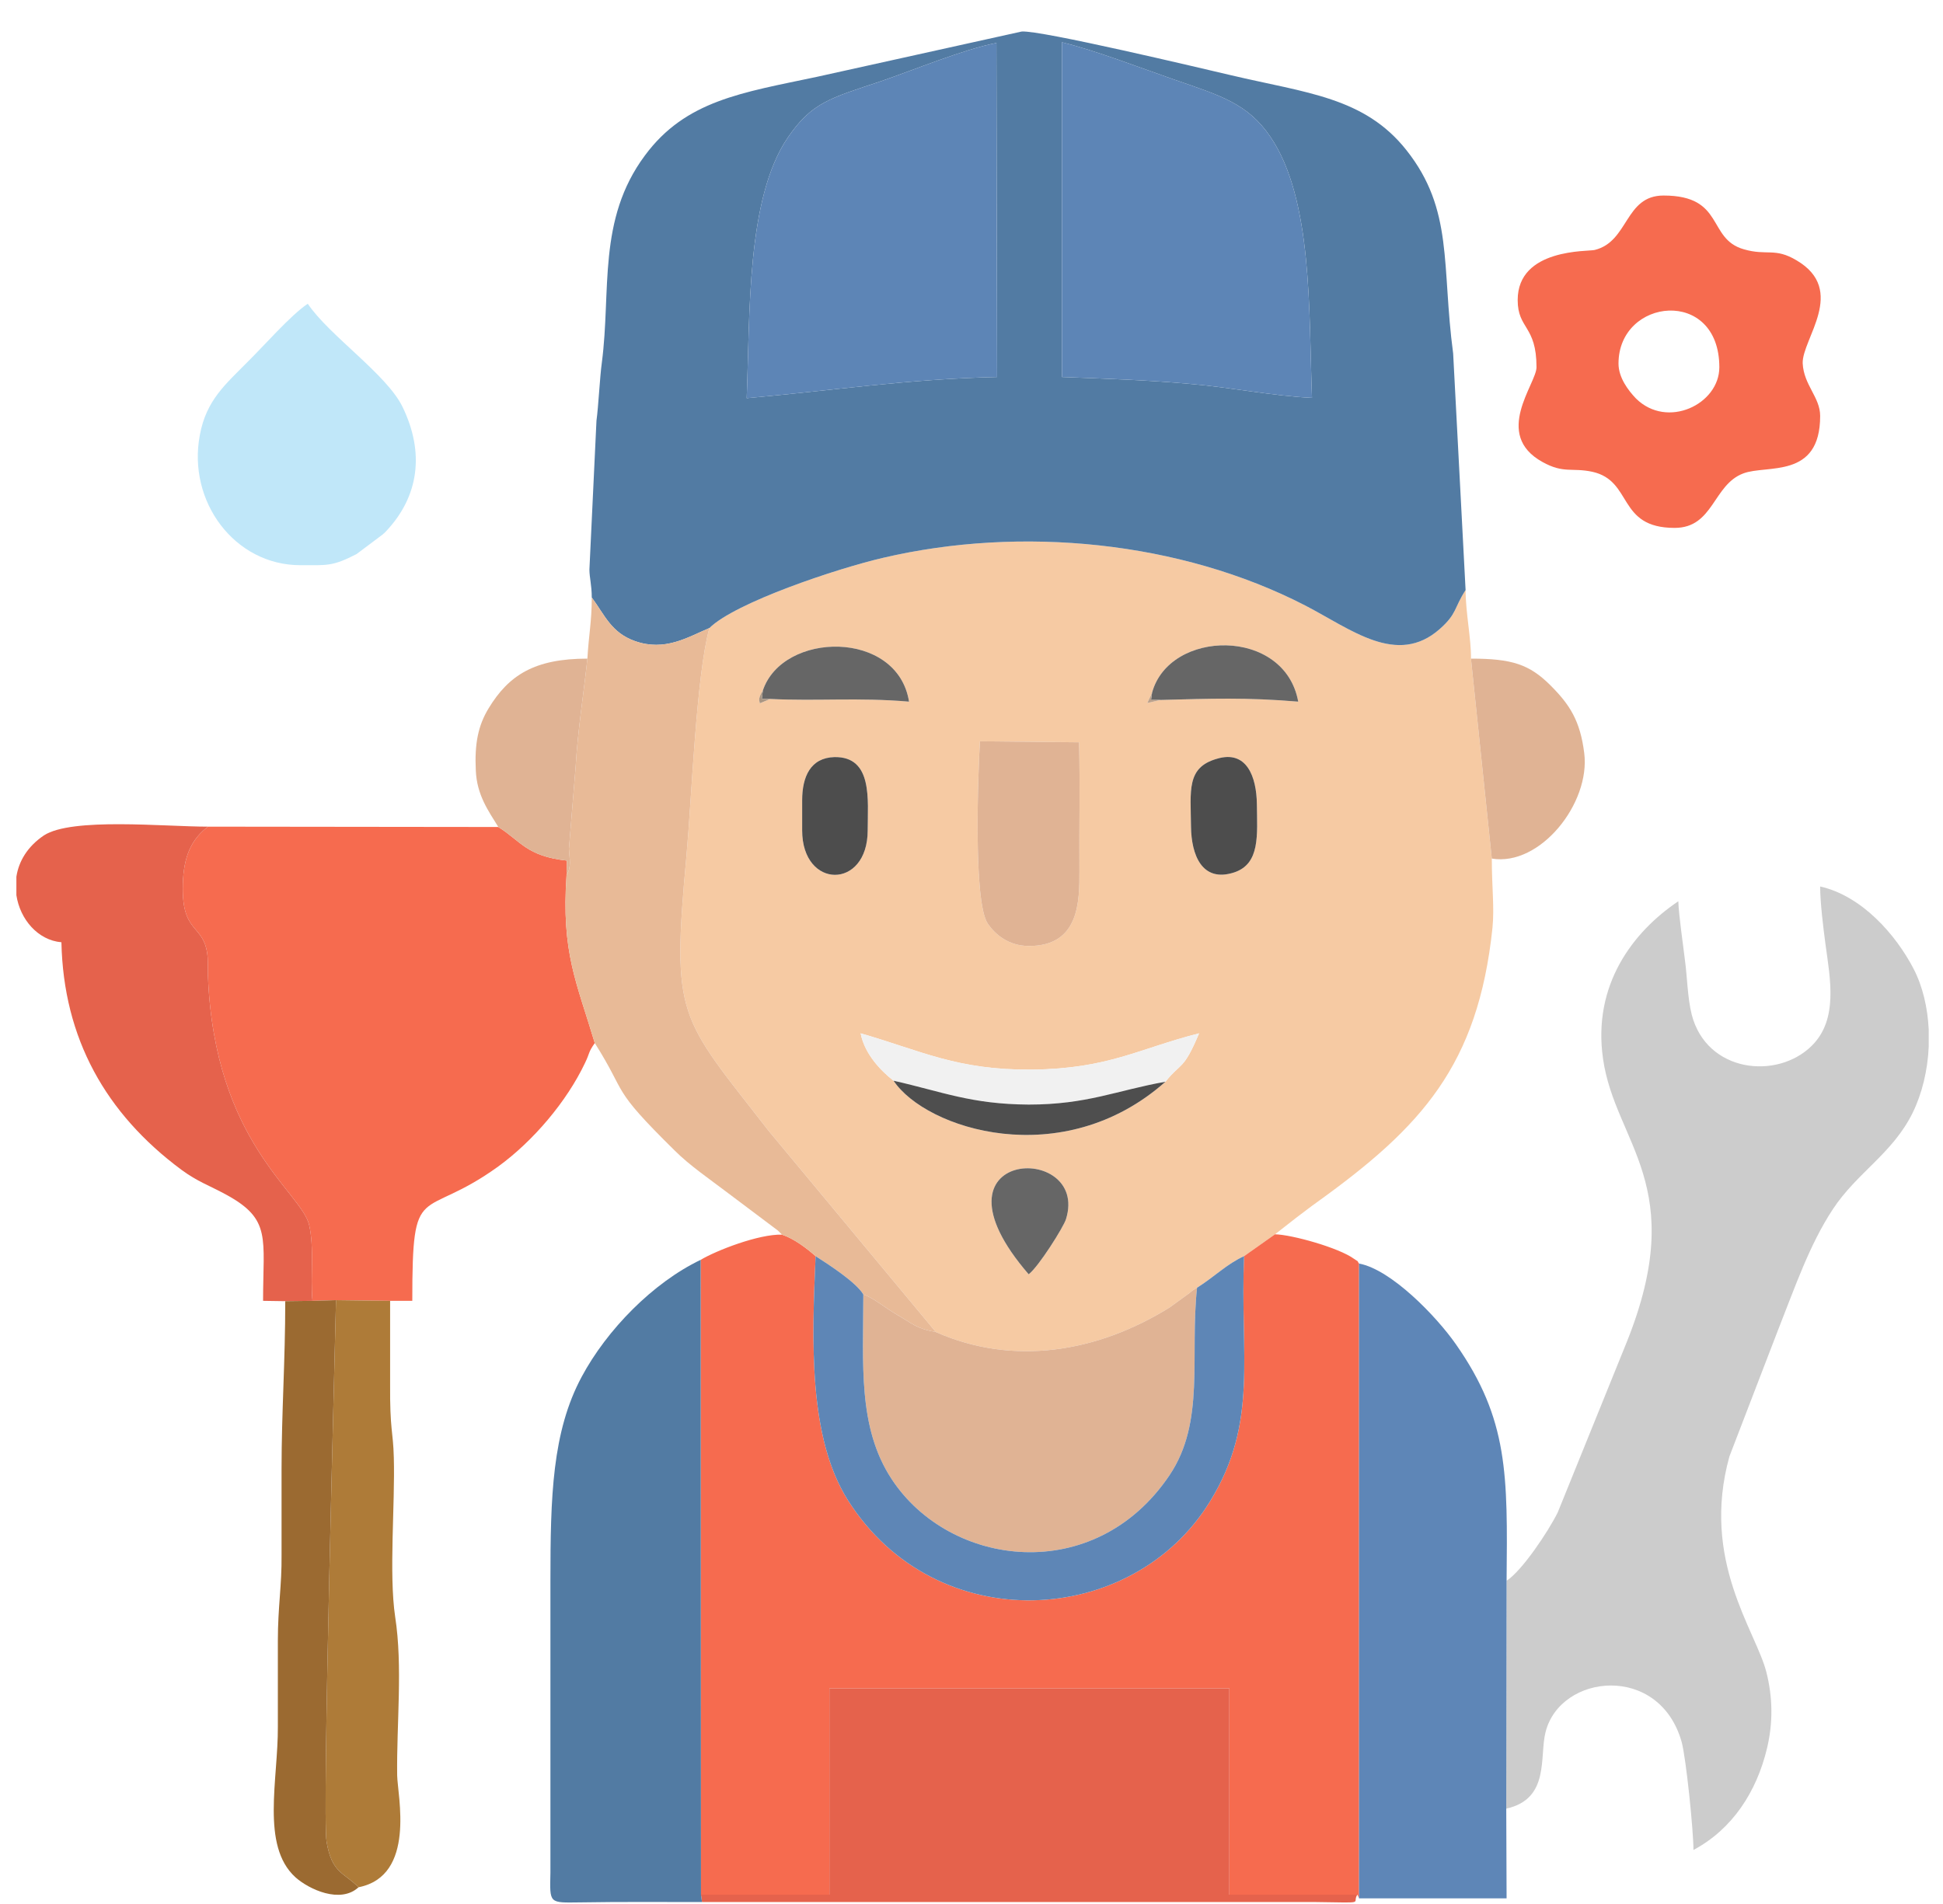 <svg width="555" height="544" viewBox="0 0 555 544" fill="none" xmlns="http://www.w3.org/2000/svg">
<g filter="url(#filter0_dd_11_254)">
<path fill-rule="evenodd" clip-rule="evenodd" d="M293.832 356.016C262.44 319.728 311.4 318.096 304.488 340.272C303.816 342.48 296.712 353.808 293.832 356.016ZM332.904 301.008C303.432 327.12 264.456 314.544 255.24 300.72C251.88 298.128 246.984 293.232 245.832 287.184C263.208 292.176 273.384 297.744 294.888 297.552C316.776 297.264 325.128 291.6 342.504 287.184C337.992 297.936 337.416 295.344 332.904 301.008ZM308.232 204.048C308.52 216.336 308.232 228.72 308.328 240.912C308.328 249.264 308.424 262.32 293.832 262.224C288.168 262.224 284.232 258.96 282.12 255.792C277.896 249.456 279.432 211.824 279.912 203.76L308.232 204.048ZM347.592 208.752C356.136 206.16 358.92 213.936 359.016 221.712C359.112 230.544 359.976 238.704 352.584 241.2C343.272 244.272 340.296 236.112 340.2 228.144C340.104 217.776 338.856 211.248 347.592 208.752ZM229.128 220.656C229.128 213.84 231.528 208.464 238.344 208.272C249.384 208.08 247.848 220.56 247.848 229.2C247.848 246.192 229.128 246.096 229.128 229.2V220.656ZM331.464 191.952L327.72 192.816L329.064 189.936C333.96 171.696 366.984 171.12 370.824 192.432C355.944 191.184 346.056 191.568 331.464 191.952ZM220.008 191.664L217.032 192.912C217.032 192.24 216.264 191.952 217.896 189.264C223.56 172.272 256.392 171.792 259.656 192.432C245.16 191.184 233.352 192.336 220.008 191.664ZM202.632 171.408C198.888 184.848 197.544 220.272 196.104 236.208C191.784 283.152 193.896 282 219.624 315.12L267.336 372.528C289.512 382.32 313.512 378.288 334.056 365.52L339.624 361.488C341.256 360.24 339.72 361.2 341.928 359.856C346.824 356.784 350.472 353.04 355.368 350.832L364.2 344.592L370.344 339.792C372.552 338.16 374.088 336.912 376.392 335.28C405.96 313.968 422.184 296.4 426.312 257.04C426.888 251.184 426.12 245.52 426.12 237.264L420.168 180.144C420.264 174.576 418.632 166.992 418.632 160.56C415.272 165.744 416.232 167.28 411.24 171.696C399.048 182.448 385.992 171.792 372.84 164.976C337.128 146.544 291.624 142.128 252.264 151.344C239.016 154.416 210.024 164.112 202.632 171.408Z" fill="#F6CAA3"/>
<path fill-rule="evenodd" clip-rule="evenodd" d="M303.336 4.08C312.84 6.384 325.992 11.472 335.4 14.736C348.456 19.248 356.424 21.552 362.856 31.056C375.048 48.912 373.8 81.168 374.76 105.648C364.104 105.168 351.528 102.672 340.392 101.712C328.008 100.56 315.816 100.176 303.336 99.696V4.08ZM213.288 105.744C214.248 81.648 213.192 48.72 225 31.344C231.912 21.168 237.288 20.016 251.592 15.216C261.096 11.952 275.496 6 284.616 4.272L284.808 99.696C259.176 100.272 238.056 103.536 213.288 105.744ZM169.032 162.672C172.776 167.76 174.6 172.752 181.416 175.152C189.96 178.128 196.296 174.096 202.632 171.408C210.024 164.112 239.016 154.416 252.264 151.344C291.624 142.128 337.128 146.544 372.84 164.976C385.992 171.792 399.048 182.448 411.24 171.696C416.232 167.28 415.272 165.744 418.632 160.56L415.08 92.976C411.72 67.824 415.272 51.984 401.736 34.896C389.736 19.728 373.128 18.576 351.624 13.488C343.368 11.568 297.096 0.528 291.816 1.008L233.256 13.968C211.944 18.48 195.816 20.688 184.2 36.432C170.568 54.768 174.6 75.024 171.912 95.568C171.336 99.696 170.952 107.952 170.376 112.176L168.36 154.704C168.36 156.912 169.032 159.216 169.032 162.672Z" fill="#527BA3"/>
<path fill-rule="evenodd" clip-rule="evenodd" d="M200.136 351.888L200.232 533.232H236.904V474.288H351.144V533.232H387.72L388.2 534.288V352.944C387.336 351.792 388.584 352.848 386.76 351.6C382.44 348.432 369 344.688 364.2 344.592L355.368 350.832C354.12 378.96 359.592 398.256 345.672 420.816C323.592 457.008 267.336 460.272 242.184 420.528C230.856 402.576 231.912 374.928 232.968 350.832C230.472 348.624 226.824 345.84 223.368 344.688C216.744 344.496 204.648 349.2 200.136 351.888Z" fill="#F66B4F"/>
<path fill-rule="evenodd" clip-rule="evenodd" d="M430.344 443.568L430.248 508.656C442.824 505.872 439.656 493.776 441.48 486.768C445.704 470.064 474.024 467.088 480.36 489.648C481.608 494.256 483.72 514.8 483.72 520.464C494.856 514.512 501.768 503.856 504.744 491.376C506.472 484.08 506.376 476.88 504.552 469.68C501.576 457.872 485.736 437.808 493.992 408.048L507.912 371.856C512.712 359.76 516.84 347.568 523.56 337.392C530.472 326.928 540.552 321.552 546.312 309.936C549 304.464 550.632 297.744 550.92 291.024V286.128C550.632 279.888 549.192 273.744 546.6 268.752C541.512 258.96 531.816 247.92 519.912 245.232C519.912 249.744 520.776 256.848 521.448 261.84C522.792 271.728 525.096 283.248 517.512 290.736C507.624 300.528 487.56 298.416 483.24 281.904C481.992 276.912 481.992 271.344 481.224 265.776C480.84 262.416 479.496 253.296 479.4 249.456C466.536 258.096 454.824 273.264 457.896 294.48C461.352 318.672 482.664 330.672 464.616 375.504L444.936 424.08C442.152 429.648 434.76 440.688 430.344 443.568Z" fill="#CCCCCC"/>
<path fill-rule="evenodd" clip-rule="evenodd" d="M89.256 363.6L95.976 363.408L111.432 363.6H117.768C117.768 328.272 120.168 341.232 142.344 325.2C152.232 318 161.832 306.768 167.112 295.632C168.552 292.656 167.976 292.656 169.896 289.968C164.712 272.592 160.296 264.144 161.832 241.968L161.928 237.84C150.408 236.592 148.776 232.272 142.344 228.24L59.4 228.144C55.272 231.312 52.776 235.536 52.296 243.024C51.336 259.536 58.44 255.312 59.304 265.392C59.4 266.928 59.4 269.136 59.4 270.768C61.224 318.288 86.088 332.496 88.296 341.904C89.832 348.624 88.584 356.496 89.256 363.6Z" fill="#F66B4F"/>
<path fill-rule="evenodd" clip-rule="evenodd" d="M200.232 533.232L200.52 535.344H375.912C390.792 535.536 385.992 535.824 387.72 533.232H351.144V474.288H236.904V533.232H200.232Z" fill="#E5624C"/>
<path fill-rule="evenodd" clip-rule="evenodd" d="M200.52 535.344L200.232 533.232L200.136 351.888C186.504 358.416 173.352 371.856 166.152 385.296C157.704 401.04 157.224 419.568 157.224 443.568V526.896C157.032 535.92 156.744 535.536 165.768 535.44C177.288 535.248 189 535.344 200.52 535.344Z" fill="#527BA3"/>
<path fill-rule="evenodd" clip-rule="evenodd" d="M388.2 534.288H430.344L430.248 508.656L430.344 443.568C430.632 413.424 430.92 397.488 415.848 375.984C410.28 368.016 397.416 354.672 388.2 352.944V534.288Z" fill="#5E86B7"/>
<path fill-rule="evenodd" clip-rule="evenodd" d="M213.288 105.744C238.056 103.536 259.176 100.272 284.808 99.696L284.616 4.272C275.496 6 261.096 11.952 251.592 15.216C237.288 20.016 231.912 21.168 225 31.344C213.192 48.72 214.248 81.648 213.288 105.744Z" fill="#5D85B6"/>
<path fill-rule="evenodd" clip-rule="evenodd" d="M303.336 99.696C315.816 100.176 328.008 100.56 340.392 101.712C351.528 102.672 364.104 105.168 374.76 105.648C373.8 81.168 375.048 48.912 362.856 31.056C356.424 21.552 348.456 19.248 335.4 14.736C325.992 11.472 312.84 6.384 303.336 4.08V99.696Z" fill="#5D85B6"/>
<path fill-rule="evenodd" clip-rule="evenodd" d="M167.784 180.144C166.728 190.032 165 200.88 164.424 211.056L162.504 234.48C162.696 237.648 163.272 239.568 161.832 241.968C160.296 264.144 164.712 272.592 169.896 289.968C179.496 305.136 174.024 302.256 192.744 320.688C196.968 324.912 202.728 328.848 207.528 332.496L222.216 343.536C222.408 343.728 222.696 344.016 222.792 344.112C222.984 344.304 223.176 344.496 223.368 344.688C226.824 345.84 230.472 348.624 232.968 350.832C236.712 353.232 244.584 358.32 246.6 361.776C249.48 362.736 252.744 365.52 256.008 367.44C260.424 369.936 261.48 371.472 267.336 372.528L219.624 315.12C193.896 282 191.784 283.152 196.104 236.208C197.544 220.272 198.888 184.848 202.632 171.408C196.296 174.096 189.96 178.128 181.416 175.152C174.6 172.752 172.776 167.76 169.032 162.672C169.032 169.584 168.168 173.328 167.784 180.144Z" fill="#E8BA97"/>
<path fill-rule="evenodd" clip-rule="evenodd" d="M462.312 95.856C462.312 77.04 491.112 73.968 491.112 96.912C491.112 107.472 476.232 114.672 467.304 105.84C465.096 103.536 462.312 99.888 462.312 95.856ZM433.512 77.712C433.512 86.064 438.888 84.912 438.888 96.912C438.888 101.616 426.312 116.112 440.616 123.984C446.664 127.344 448.968 125.52 454.824 126.768C466.536 129.36 461.832 142.8 478.344 142.8C489.48 142.8 489.288 130.512 497.928 127.248C504.648 124.656 519.912 128.976 519.912 110.832C519.912 105.456 515.208 102 514.92 95.76C514.728 88.848 527.688 74.928 513.192 66.384C506.952 62.64 504.744 65.136 498.12 63.216C487.56 60.24 492.744 47.856 475.176 47.856C464.04 47.856 465.288 61.008 455.496 63.408C453.768 63.888 433.512 62.832 433.512 77.712Z" fill="#F66B4F"/>
<path fill-rule="evenodd" clip-rule="evenodd" d="M267.336 372.528C261.48 371.472 260.424 369.936 256.008 367.44C252.744 365.52 249.48 362.736 246.6 361.776C246.6 381.648 244.968 399.696 254.664 414.48C271.272 439.824 312.648 445.2 334.056 413.424C344.328 398.16 339.816 379.44 341.928 359.856C339.72 361.2 341.256 360.24 339.624 361.488L334.056 365.52C313.512 378.288 289.512 382.32 267.336 372.528Z" fill="#E0B394"/>
<path fill-rule="evenodd" clip-rule="evenodd" d="M81.48 363.696L89.256 363.6C88.584 356.496 89.832 348.624 88.296 341.904C86.088 332.496 61.224 318.288 59.4 270.768C59.4 269.136 59.4 266.928 59.304 265.392C58.44 255.312 51.336 259.536 52.296 243.024C52.776 235.536 55.272 231.312 59.4 228.144C46.92 228.144 20.52 225.456 12.552 230.64C7.848 233.808 5.352 238.032 4.68 242.448V247.728C5.736 254.64 10.824 260.592 17.544 261.168C18.12 288.624 30.216 310.128 51.816 326.16C56.52 329.616 59.496 330.48 64.776 333.36C77.544 340.368 75.144 345.648 75.144 363.6L81.48 363.696Z" fill="#E5624C"/>
<path fill-rule="evenodd" clip-rule="evenodd" d="M355.368 350.832C350.472 353.04 346.824 356.784 341.928 359.856C339.816 379.44 344.328 398.16 334.056 413.424C312.648 445.2 271.272 439.824 254.664 414.48C244.968 399.696 246.6 381.648 246.6 361.776C244.584 358.32 236.712 353.232 232.968 350.832C231.912 374.928 230.856 402.576 242.184 420.528C267.336 460.272 323.592 457.008 345.672 420.816C359.592 398.256 354.12 378.96 355.368 350.832Z" fill="#5E86B6"/>
<path fill-rule="evenodd" clip-rule="evenodd" d="M85.8 153.456C93.48 153.456 94.92 153.84 101.832 150.288L109.128 144.816C109.32 144.72 109.512 144.432 109.704 144.336C109.896 144.144 110.088 143.952 110.28 143.76C119.688 133.776 121.32 121.296 114.984 108.24C110.472 98.928 94.056 87.888 87.912 78.768C83.112 81.936 75.24 90.96 70.536 95.568C64.488 101.712 58.92 106.32 57.096 116.208C53.448 135.216 66.984 153.456 85.8 153.456Z" fill="#C0E7F9"/>
<path fill-rule="evenodd" clip-rule="evenodd" d="M102.408 531.12C118.92 527.856 113.544 504.912 113.448 499.152C113.256 484.368 115.08 468.048 112.872 453.84C111.048 441.552 112.872 421.776 112.488 408.336C112.296 400.656 111.336 400.848 111.432 387.12C111.432 379.248 111.432 371.376 111.432 363.6L95.976 363.408C95.784 374.64 91.944 510.864 93.288 518.16C94.824 527.184 98.184 526.8 102.408 531.12Z" fill="#AE7B38"/>
<path fill-rule="evenodd" clip-rule="evenodd" d="M102.408 531.12C98.184 526.8 94.824 527.184 93.288 518.16C91.944 510.864 95.784 374.64 95.976 363.408L89.256 363.6L81.48 363.696C81.48 380.88 80.424 395.472 80.424 411.6C80.424 419.76 80.424 428.016 80.424 436.176C80.52 444.912 79.368 450.96 79.368 460.656C79.368 468.816 79.368 477.072 79.368 485.232C79.464 500.4 74.472 519.216 84.36 528.24C88.2 531.696 97.224 535.92 102.408 531.12Z" fill="#9B6A31"/>
<path fill-rule="evenodd" clip-rule="evenodd" d="M308.232 204.048L279.912 203.76C279.432 211.824 277.896 249.456 282.12 255.792C284.232 258.96 288.168 262.224 293.832 262.224C308.424 262.32 308.328 249.264 308.328 240.912C308.232 228.72 308.52 216.336 308.232 204.048Z" fill="#E0B394"/>
<path fill-rule="evenodd" clip-rule="evenodd" d="M426.12 237.264C439.944 239.568 454.344 221.424 452.52 207.12C451.368 197.904 448.392 193.296 442.92 187.824C436.872 181.776 431.88 180.144 420.168 180.144L426.12 237.264Z" fill="#E0B394"/>
<path fill-rule="evenodd" clip-rule="evenodd" d="M142.344 228.24C148.776 232.272 150.408 236.592 161.928 237.84L161.832 241.968C163.272 239.568 162.696 237.648 162.504 234.48L164.424 211.056C165 200.88 166.728 190.032 167.784 180.144C152.712 180.144 145.32 184.848 139.56 194.352C136.584 199.248 135.528 204.432 135.912 212.112C136.2 219.12 139.56 223.728 142.344 228.24Z" fill="#E0B394"/>
<path fill-rule="evenodd" clip-rule="evenodd" d="M255.24 300.72C269.256 303.888 277.416 307.44 293.832 307.536C310.536 307.536 318.888 303.504 332.904 301.008C337.416 295.344 337.992 297.936 342.504 287.184C325.128 291.6 316.776 297.264 294.888 297.552C273.384 297.744 263.208 292.176 245.832 287.184C246.984 293.232 251.88 298.128 255.24 300.72Z" fill="#F1F1F1"/>
<path fill-rule="evenodd" clip-rule="evenodd" d="M347.592 208.752C338.856 211.248 340.104 217.776 340.2 228.144C340.296 236.112 343.272 244.272 352.584 241.2C359.976 238.704 359.112 230.544 359.016 221.712C358.92 213.936 356.136 206.16 347.592 208.752Z" fill="#4D4D4D"/>
<path fill-rule="evenodd" clip-rule="evenodd" d="M229.128 220.656V229.2C229.128 246.096 247.848 246.192 247.848 229.2C247.848 220.56 249.384 208.08 238.344 208.272C231.528 208.464 229.128 213.84 229.128 220.656Z" fill="#4D4D4D"/>
<path fill-rule="evenodd" clip-rule="evenodd" d="M332.904 301.008C318.888 303.504 310.536 307.536 293.832 307.536C277.416 307.44 269.256 303.888 255.24 300.72C264.456 314.544 303.432 327.12 332.904 301.008Z" fill="#4E4E4E"/>
<path fill-rule="evenodd" clip-rule="evenodd" d="M329.064 189.936L328.776 191.952H331.464C346.056 191.568 355.944 191.184 370.824 192.432C366.984 171.12 333.96 171.696 329.064 189.936Z" fill="#666666"/>
<path fill-rule="evenodd" clip-rule="evenodd" d="M217.896 189.264L217.608 191.664H220.008C233.352 192.336 245.16 191.184 259.656 192.432C256.392 171.792 223.56 172.272 217.896 189.264Z" fill="#666666"/>
<path fill-rule="evenodd" clip-rule="evenodd" d="M293.832 356.016C296.712 353.808 303.816 342.48 304.488 340.272C311.4 318.096 262.44 319.728 293.832 356.016Z" fill="#666666"/>
<path fill-rule="evenodd" clip-rule="evenodd" d="M220.008 191.664H217.608L217.896 189.264C216.264 191.952 217.032 192.24 217.032 192.912L220.008 191.664Z" fill="#AA9683"/>
<path fill-rule="evenodd" clip-rule="evenodd" d="M331.464 191.952H328.776L329.064 189.936L327.72 192.816L331.464 191.952Z" fill="#BCA18B"/>
</g>
<defs>
<filter id="filter0_dd_11_254" x="0.68" y="0.993" width="554.24" height="542.478" filterUnits="userSpaceOnUse" color-interpolation-filters="sRGB">
<feFlood flood-opacity="0" result="BackgroundImageFix"/>
<feColorMatrix in="SourceAlpha" type="matrix" values="0 0 0 0 0 0 0 0 0 0 0 0 0 0 0 0 0 0 127 0" result="hardAlpha"/>
<feOffset dy="4"/>
<feGaussianBlur stdDeviation="2"/>
<feComposite in2="hardAlpha" operator="out"/>
<feColorMatrix type="matrix" values="0 0 0 0 0 0 0 0 0 0 0 0 0 0 0 0 0 0 0.25 0"/>
<feBlend mode="normal" in2="BackgroundImageFix" result="effect1_dropShadow_11_254"/>
<feColorMatrix in="SourceAlpha" type="matrix" values="0 0 0 0 0 0 0 0 0 0 0 0 0 0 0 0 0 0 127 0" result="hardAlpha"/>
<feOffset dy="4"/>
<feGaussianBlur stdDeviation="2"/>
<feComposite in2="hardAlpha" operator="out"/>
<feColorMatrix type="matrix" values="0 0 0 0 0 0 0 0 0 0 0 0 0 0 0 0 0 0 0.25 0"/>
<feBlend mode="normal" in2="effect1_dropShadow_11_254" result="effect2_dropShadow_11_254"/>
<feBlend mode="normal" in="SourceGraphic" in2="effect2_dropShadow_11_254" result="shape"/>
</filter>
</defs>
</svg>
